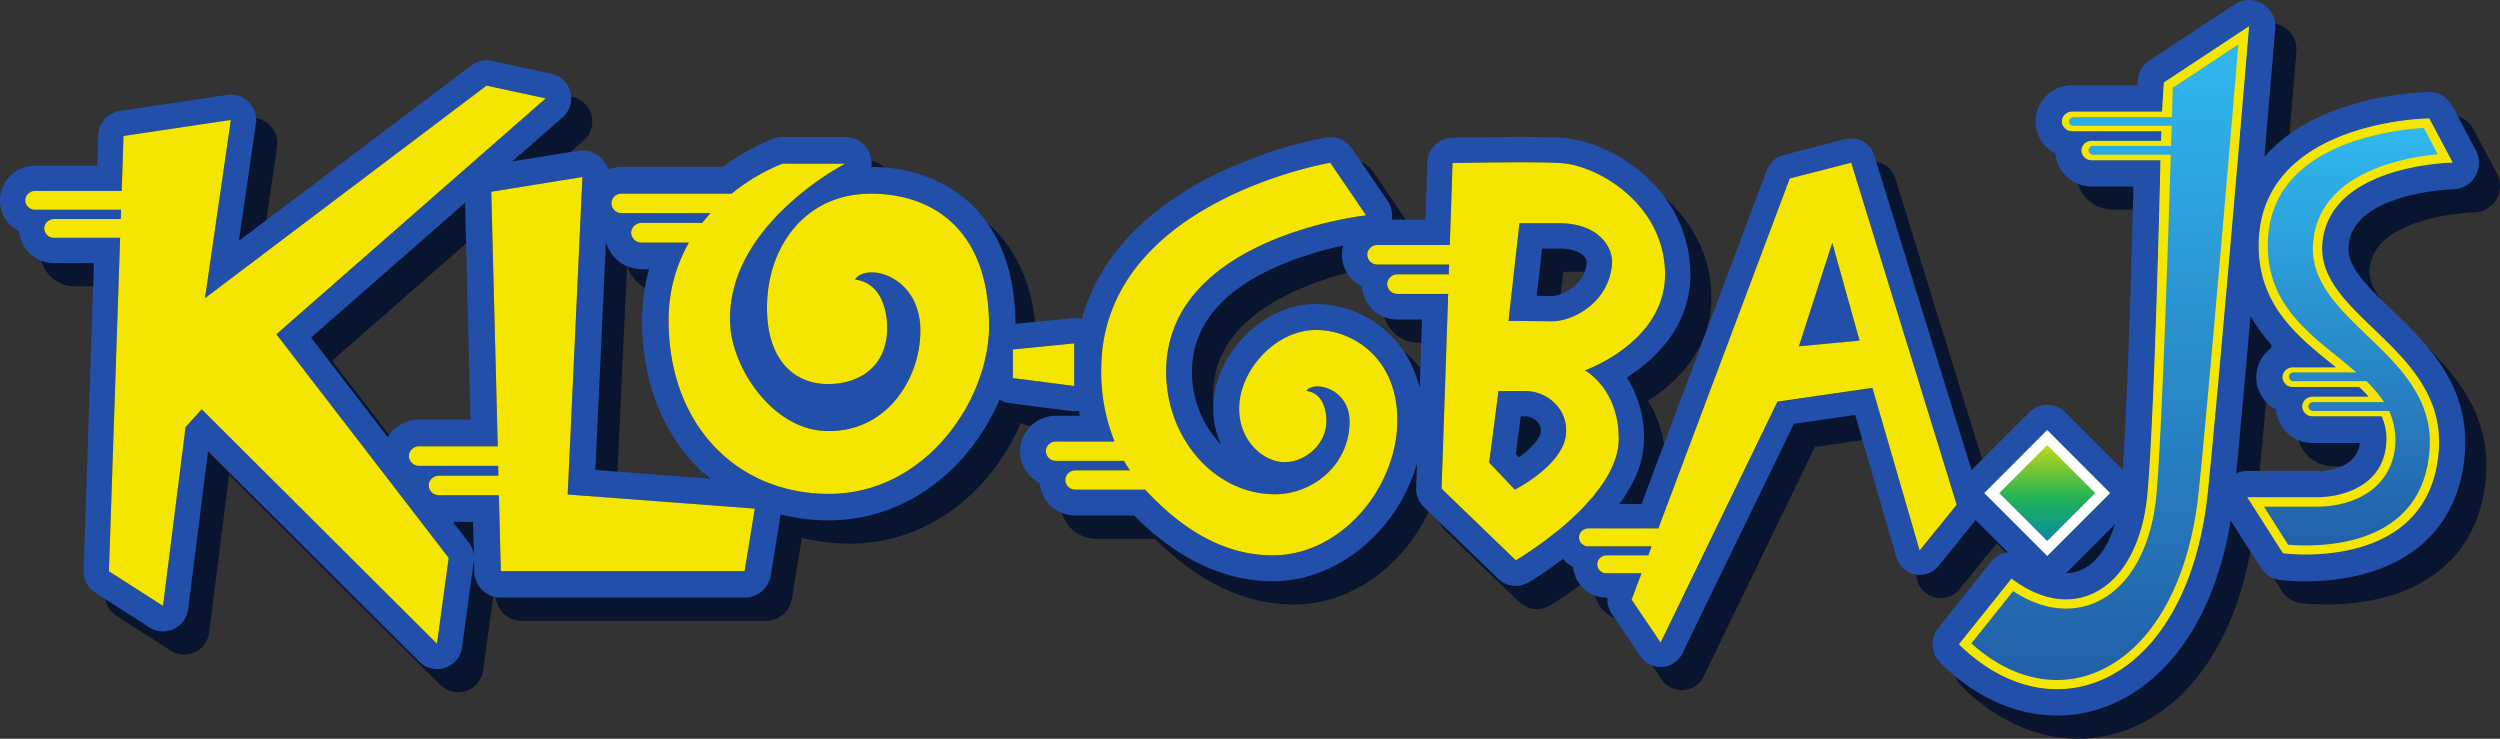 <svg xmlns="http://www.w3.org/2000/svg" xmlns:xlink="http://www.w3.org/1999/xlink" viewBox="0 0 1091.19 322.43"><rect x="0" y="0" width="1091.19" height="322.43" fill="#333333" stroke="none"/><defs><style>.cls-1{fill:#09152e;}.cls-2{fill:#214faa;}.cls-3{fill:#f4e600;}.cls-4{fill:url(#Gradiente_sem_nome_83);}.cls-5{fill:#fff;}.cls-6{fill:url(#Gradiente_sem_nome_30);}.cls-7{fill:url(#Gradiente_sem_nome_30-2);}</style><linearGradient id="Gradiente_sem_nome_83" x1="893.56" y1="187.75" x2="893.56" y2="242.67" gradientTransform="translate(413.89 -568.81) rotate(45)" gradientUnits="userSpaceOnUse"><stop offset="0" stop-color="#efe306"/><stop offset="0.54" stop-color="#21b356"/><stop offset="1" stop-color="#017cbe"/></linearGradient><linearGradient id="Gradiente_sem_nome_30" x1="1025.69" y1="51.74" x2="1025.69" y2="242.15" gradientUnits="userSpaceOnUse"><stop offset="0" stop-color="#30bbf0"/><stop offset="1" stop-color="#225ea7"/></linearGradient><linearGradient id="Gradiente_sem_nome_30-2" x1="918.36" y1="11.48" x2="918.36" y2="300.83" xlink:href="#Gradiente_sem_nome_30"/></defs><title>Klo-GBA-JS-Logo</title><g id="Camada_2" data-name="Camada 2"><g id="Logotipo_EoC" data-name="Logotipo EoC"><path class="cls-1" d="M1089.82,75.63l-10.24-19.25a11.43,11.43,0,0,0-10.07-6.08h-.12A133.45,133.45,0,0,0,1029.07,58c-12.33,4.56-22.37,10.88-29.84,18.8-.56.61-1.11,1.22-1.66,1.84,2.72-31.69,4.69-55.44,4.75-56A11.47,11.47,0,0,0,984.57,12l-37.18,24.5a11.45,11.45,0,0,0-5.14,8.83l-.13,2H913.64a16,16,0,0,0-11.06,4.41,15.62,15.62,0,0,0,3.77,25.31,15.88,15.88,0,0,0,15.89,14.46h18.17c-.66,26.29-2.43,90.2-4.67,123.69l-25.17-25.17a11.06,11.06,0,0,0-15.62,0L869.73,215.3,827.31,78a10.58,10.58,0,0,0-12.78-7.14l-26.8,6.89a10.6,10.6,0,0,0-7.29,6.55L725.7,230.15H716c7.07-9.55,10.69-18.92,10.77-28a48.75,48.75,0,0,0-7.47-27.2c1.92-1.23,3.93-2.62,5.95-4.19C739.48,159.69,747,145.57,747,129.93c0-16.51-7.17-32-20.21-43.51-10.37-9.2-24-15.37-35.56-16.13-3.77-.25-9.74-.37-18.24-.37-14,0-29.87.34-30,.34a11.06,11.06,0,0,0-10.8,10.67L631.32,106H616.66a11.32,11.32,0,0,0-1.8-8.28L599.24,74.86a11.3,11.3,0,0,0-9.34-4.93,10.75,10.75,0,0,0-1.87.16,193.7,193.7,0,0,0-53.49,18.78c-28.46,15.25-46.5,35.95-53.12,60.62a11.2,11.2,0,0,0-3.36-.53c-.36,0-.73,0-1.1.06l-24.5,2.44C452,101.22,419.85,83.14,389.56,83a11.6,11.6,0,0,0-11.48-13.07H350.73a11.55,11.55,0,0,0-3.91.68A96.25,96.25,0,0,0,324.6,83h-44a16.43,16.43,0,0,0-6,1.14,11.55,11.55,0,0,0-11.11-8.33,11.39,11.39,0,0,0-1.85.15L232.72,80.6l22-19.23a11,11,0,0,0-5-19.11l-25.84-5.54a11,11,0,0,0-9,2L113.47,115.25l7.43-51.19a11.06,11.06,0,0,0-12.57-12.51l-46.84,7a11.05,11.05,0,0,0-9.41,10.56l-.44,13.28H24.55A15.38,15.38,0,0,0,13.9,86.67,15,15,0,0,0,17.53,111,15.28,15.28,0,0,0,32.83,125H50.21L45.71,259.1a11,11,0,0,0,5.07,9.67l23.61,15.14A11,11,0,0,0,91.32,276L100,207.15l92.15,91.76a11,11,0,0,0,18.74-6.33L216,255.13a8.55,8.55,0,0,0,.08-1l.15,5.56A11.58,11.58,0,0,0,227.8,271H334.23a11.59,11.59,0,0,0,11.43-9.73L350,234.71a85.74,85.74,0,0,0,21,2.57c22.74,0,43.93-10.17,59.67-28.63a94.54,94.54,0,0,0,14.89-24.1,10.91,10.91,0,0,0,4.37,1.56l26.74,3.46a12.35,12.35,0,0,0,1.42.09,11.54,11.54,0,0,0,2-.19c.13.72.26,1.43.41,2.14H470.12A15.71,15.71,0,0,0,459.18,196a15.39,15.39,0,0,0,3.75,24.92,15.65,15.65,0,0,0,15.67,14.26h25.61c18.91,19,39.25,28.68,60.54,28.68,17.11,0,34.15-8.08,46.75-22.19a75.56,75.56,0,0,0,16.19-29.24l-.37,10.73a11.09,11.09,0,0,0,3.37,8.33l32.41,31.29a11.07,11.07,0,0,0,13.26,1.58,165.57,165.57,0,0,0,15-10.22,14.94,14.94,0,0,0,4.46,3.5A14.67,14.67,0,0,0,710.51,271h.28a10.65,10.65,0,0,0,1.79,6.83l12.68,18.74a10.62,10.62,0,0,0,8.79,4.67l.75,0a10.61,10.61,0,0,0,8.79-6l48.58-100.13,26.72-3.87,18,62.18a10.59,10.59,0,0,0,8.09,7.44,10.15,10.15,0,0,0,2.1.21,10.61,10.61,0,0,0,8.25-3.93l16.16-20,14.08,14.07a11.47,11.47,0,0,0-7.46,4.22L855.26,284.2a11.48,11.48,0,0,0,.93,15.33c15.22,15,32.83,22.9,50.91,22.9,19.31,0,37.53-9.26,51.3-26.09,12.16-14.85,20.51-35.09,24.44-59L996,258a11.43,11.43,0,0,0,8.08,5.2,88.52,88.52,0,0,0,11.42.64c10.74,0,26.47-1.56,40.38-9,17.81-9.55,27.92-26.15,29.25-48,1.76-29.08-17-47.1-32.08-61.58-10.37-10-19.31-18.55-18.8-27.34,1.41-23.88,45.24-25.18,45.69-25.19a11.41,11.41,0,0,0,9.69-5.7A11.67,11.67,0,0,0,1089.82,75.63ZM192.17,193.28a16.1,16.1,0,0,0-11.2,4.48,15.7,15.7,0,0,0-2.55,3.19l-33.47-43.46,67.22-58.88,2.38,94.67Zm21.64,53.61-6.94-9h8.81l.37,14.74A11,11,0,0,0,213.81,246.89Zm55.27-31.63,4.63-99.45a16.08,16.08,0,0,0,15.54,11.77h3.3a82,82,0,0,0-3.07,22.54c0,25.12,8,46.86,23.13,62.85a77.19,77.19,0,0,0,6.47,6.06Zm359.74-35.85c-5.75-23.84-26-36.56-45.17-36.56-11.19,0-22.17,4.86-30.9,13.67-9,9.09-14.09,20.9-14,32.4a36.27,36.27,0,0,0,3.38,15.19,45.39,45.39,0,0,1-12.65-31.74c0-19.54,12.44-35,37-45.87a148.45,148.45,0,0,1,29.06-9.22,14.92,14.92,0,0,0-.59,4.09,15.33,15.33,0,0,0,8.73,13.78,15.49,15.49,0,0,0,15.54,14.43h10.65Zm52.88,19.36c-.35,3-4.5,7.34-9.44,10.95l-1.39-1.47L673,191.85h1.9a7.49,7.49,0,0,1,5.43,2.41A5.49,5.49,0,0,1,681.7,198.77Zm5-59.45h-.06l-6.62-.08,2.32-20.62H690c4.8,0,8.68,1.25,10.63,3.42a3.8,3.8,0,0,1,1.13,2.87C700.72,135,690.53,139.32,686.66,139.32Zm352.61,64.17c-1.35,11.3-14.54,12.21-18.63,12.21H990a11.35,11.35,0,0,0-4.77,1.06c1.72-17.62,4-42.53,6.29-68.65a67.18,67.18,0,0,0,4.29,6.65,80.49,80.49,0,0,0,5.53,6.71,16.47,16.47,0,0,0-2.49,2,15.82,15.82,0,0,0,3.79,25.46,15.91,15.91,0,0,0,15.84,14.59Z"/><polygon class="cls-2" points="785.15 151.17 811.64 148.71 799.74 106.05 785.15 151.17"/><path class="cls-2" d="M677.45,140.25c9.08,0,24.4-8,26.1-24.32.93-8.94-6.9-18.47-22.75-18.47H663.21l-4.78,42.61s13.31.09,18.78.18Zm-4.37-31.75h7.72c4.8,0,8.68,1.25,10.64,3.42a3.8,3.8,0,0,1,1.12,2.87c-1,10.12-11.24,14.41-15.11,14.41h-.07l-6.61-.08Z"/><path class="cls-2" d="M683.46,189.92c1.31-11.27-8.05-19.25-17.76-19.25H654.11L650,201.89l11.14,11.8S681.9,203.34,683.46,189.92Zm-11-1.28c-.35,3-4.5,7.34-9.44,10.95l-1.39-1.47,2.14-16.39h1.9a7.47,7.47,0,0,1,5.43,2.41A5.48,5.48,0,0,1,672.49,188.64Z"/><path class="cls-2" d="M1080.62,65.51l-10.24-19.25a11.42,11.42,0,0,0-10.08-6.09h-.12a133.48,133.48,0,0,0-40.32,7.66c-12.33,4.55-22.37,10.87-29.84,18.8-.57.6-1.12,1.22-1.66,1.84,2.71-31.68,4.7-55.44,4.75-56A11.47,11.47,0,0,0,975.37,1.89l-37.18,24.5a11.48,11.48,0,0,0-5.14,8.83l-.13,2H904.43a16,16,0,0,0-11.07,4.41,15.61,15.61,0,0,0,3.78,25.31A15.88,15.88,0,0,0,913,81.42H931.2c-.66,26.29-2.42,90.2-4.66,123.69l-25.17-25.17a11,11,0,0,0-15.62,0l-25.23,25.23L818.1,67.89a10.6,10.6,0,0,0-12.78-7.14l-26.8,6.89a10.61,10.61,0,0,0-7.29,6.55L716.49,220h-9.71c7.07-9.55,10.7-18.92,10.77-28a48.79,48.79,0,0,0-7.47-27.21c1.93-1.23,3.93-2.62,5.95-4.18,14.25-11.06,21.78-25.17,21.78-40.82,0-16.5-7.18-32-20.21-43.51-10.36-9.19-24-15.37-35.56-16.13-3.77-.25-9.73-.37-18.23-.37-14,0-29.88.34-30,.35A11,11,0,0,0,623,70.81l-.85,25.08H607.45a11.31,11.31,0,0,0-1.8-8.28L590,64.73A11.31,11.31,0,0,0,578.82,60a193.62,193.62,0,0,0-53.49,18.78c-28.46,15.25-46.49,35.94-53.12,60.61a11,11,0,0,0-3.36-.53q-.55,0-1.09.05l-24.5,2.44C442.82,91.1,410.64,73,380.35,72.87A11.59,11.59,0,0,0,368.88,59.8H341.53a11.58,11.58,0,0,0-3.91.68,96.29,96.29,0,0,0-22.22,12.38h-44a16.28,16.28,0,0,0-6,1.14,11.58,11.58,0,0,0-13-8.19l-28.87,4.66,22-19.23a11,11,0,0,0-5-19.11l-25.84-5.55a11,11,0,0,0-9,2L104.27,105.12l7.43-51.19A11,11,0,0,0,99.12,41.43l-46.85,7A11,11,0,0,0,42.88,59L42.43,72.3H15.34A15.38,15.38,0,0,0,4.69,76.54a15,15,0,0,0,3.64,24.36,15.29,15.29,0,0,0,15.3,13.93H41L36.5,249a11,11,0,0,0,5.08,9.67l23.61,15.15a11,11,0,0,0,16.92-7.92L90.8,197l92.15,91.76a11,11,0,0,0,18.74-6.33L206.8,245c0-.32.07-.64.08-1l.14,5.56a11.58,11.58,0,0,0,11.58,11.29H325a11.58,11.58,0,0,0,11.43-9.72l4.32-26.58a85.75,85.75,0,0,0,21,2.57c22.74,0,43.93-10.17,59.67-28.63a94.54,94.54,0,0,0,14.88-24.1,11,11,0,0,0,4.37,1.56l26.75,3.46a11,11,0,0,0,3.45-.1c.13.72.26,1.43.41,2.14H460.91A15.72,15.72,0,0,0,450,185.86a15.39,15.39,0,0,0,3.75,24.92A15.65,15.65,0,0,0,469.39,225H495c18.9,19,39.25,28.68,60.55,28.68,17.11,0,34.15-8.09,46.75-22.19a75.52,75.52,0,0,0,16.19-29.24L618.13,213a11,11,0,0,0,3.37,8.32l32.41,31.29a11,11,0,0,0,13.26,1.59,165.81,165.81,0,0,0,15-10.22,14.8,14.8,0,0,0,4.46,3.5,14.68,14.68,0,0,0,14.7,13.38h.28a10.61,10.61,0,0,0,1.78,6.83L716,286.46a10.61,10.61,0,0,0,8.79,4.67l.76,0a10.61,10.61,0,0,0,8.79-6L783,185l26.73-3.87,18,62.18A10.61,10.61,0,0,0,846.16,247l16.17-20,14.07,14.07a11.42,11.42,0,0,0-7.45,4.21l-22.89,28.73A11.47,11.47,0,0,0,847,289.4c15.22,15,32.83,22.91,50.91,22.91,19.31,0,37.52-9.27,51.3-26.09,12.16-14.85,20.51-35.1,24.44-59l13.15,20.67a11.43,11.43,0,0,0,8.08,5.2,90.3,90.3,0,0,0,11.42.64c10.74,0,26.47-1.57,40.38-9,17.81-9.54,27.92-26.16,29.24-48,1.76-29.08-17-47.1-32.08-61.58-10.36-9.95-19.31-18.54-18.79-27.34,1.4-23.88,45.24-25.18,45.68-25.19a11.42,11.42,0,0,0,9.7-5.7A11.67,11.67,0,0,0,1080.62,65.51ZM205.35,183.15H183a16.11,16.11,0,0,0-11.21,4.48,15.61,15.61,0,0,0-2.54,3.18l-33.48-43.46L203,88.48ZM190.74,281,88,178.62l-.06.12L81,186.44l-9.85,78.05L47.54,249.35l4.89-145.55H23.62a4.2,4.2,0,0,1-4.3-4.1,4,4,0,0,1,1.26-2.9,4.37,4.37,0,0,1,3-1.2H52.7l.14-4.05H15.34a4.2,4.2,0,0,1-4.3-4.1,4,4,0,0,1,1.26-2.9,4.39,4.39,0,0,1,3-1.2H53.12l.8-24,46.85-7L89.48,130.12,212.35,37.39l25.84,5.55L120.65,145.88l57.67,74.86a16,16,0,0,0,1.11,1.44l16.42,21.32Zm13.86-44.19-6.94-9h8.81l.37,14.74A11,11,0,0,0,204.61,236.76ZM325,249.3H218.6l-.84-33.14H191.64a4.41,4.41,0,0,1-4.51-4.29,4.18,4.18,0,0,1,1.32-3,4.59,4.59,0,0,1,3.18-1.26h25.91l-.11-4.26H183a4.41,4.41,0,0,1-4.51-4.29,4.19,4.19,0,0,1,1.32-3,4.59,4.59,0,0,1,3.19-1.26h34.26L214.42,83.68l39.81-6.43-6.45,138.59L329.46,222Zm-65.15-44.17,4.63-99.45A16.08,16.08,0,0,0,280,117.46h3.29A82.05,82.05,0,0,0,280.26,140c0,25.13,8,46.86,23.13,62.86a76,76,0,0,0,6.47,6.06Zm101.9,10.43c-40,0-69.93-29.95-69.93-75.57a67.56,67.56,0,0,1,8.85-34.12H280a4.41,4.41,0,0,1-4.51-4.29,4.19,4.19,0,0,1,1.32-3A4.61,4.61,0,0,1,280,97.29H306.5c1.17-1.49,2.39-2.91,3.62-4.26H271.37a4.41,4.41,0,0,1-4.51-4.29,4.2,4.2,0,0,1,1.32-3,4.61,4.61,0,0,1,3.19-1.26h48a86.1,86.1,0,0,1,22.2-13.06h27.35s-53.17,27.38-50.15,71c1.3,18.75,18.54,44.85,41.51,45.68l1.55,0c25.52,0,39.89-23.07,39.89-43.82,0-17.67-12.61-25.42-21.28-25.42-3.24,0-5.92,1.08-7.21,3.12,11.21,1.44,14,13,14,21.17,0,16.34-11.58,24.44-25.87,24.44s-26.37-10-26.58-32.66c-.25-27.11,16.6-50.42,45.21-50.42,25.51,0,51.74,14.26,51.74,57.88C431.7,174.48,404.15,215.57,361.77,215.57Zm107.08-47.09L442.11,165v-9.9c.16-.88.3-1.76.43-2.64l26.32-2.62Zm524.61,10.3a15.9,15.9,0,0,0,15.84,14.58h20.75c-1.35,11.3-14.54,12.21-18.63,12.21h-30.6a11.32,11.32,0,0,0-4.77,1.06c1.72-17.62,4-42.53,6.28-68.65a67.77,67.77,0,0,0,4.3,6.64,79.59,79.59,0,0,0,5.53,6.72,15.83,15.83,0,0,0,1.3,27.44ZM555.55,242.4c-21.91,0-40.26-12-55.72-28.68H469.39a4.3,4.3,0,0,1-4.4-4.19,4.09,4.09,0,0,1,1.29-3,4.5,4.5,0,0,1,3.12-1.23h23.79q-1.36-2-2.59-4.15H460.91a4.3,4.3,0,0,1-4.4-4.19,4.09,4.09,0,0,1,1.29-3,4.48,4.48,0,0,1,3.11-1.23h25.56a81.88,81.88,0,0,1-5.82-31.27c0-73.62,100-90.41,100-90.41L596.31,94S509,103.37,509,162.25c0,29,21.12,53.48,47.46,53.48h.75c15.52-.27,31.59-12.39,31.86-31.32.16-11-8.28-15.73-14-15.73-2.17,0-4,.68-4.77,2,7,.9,8.72,8.1,8.72,13.18,0,10.17-9.39,17.94-18.28,17.94s-19.68-8.92-19.81-23.05c-.16-16.88,15.78-34.66,33.58-34.66,15.88,0,35.47,12.15,35.47,39.3C609.92,213,585.23,242.4,555.55,242.4Zm18.9-109.68c-11.2,0-22.17,4.85-30.91,13.67-9,9.08-14.09,20.89-14,32.4A36.48,36.48,0,0,0,532.94,194a45.41,45.41,0,0,1-12.65-31.74c0-19.54,12.43-35,36.95-45.87a148.9,148.9,0,0,1,29.06-9.22,15.07,15.07,0,0,0-.58,4.09A15.35,15.35,0,0,0,594.43,125,15.49,15.49,0,0,0,610,139.46h10.66l-1,29.83C613.86,145.44,593.65,132.73,574.45,132.73Zm87.13,112L629.17,213.4l2.89-85H610a4.42,4.42,0,0,1-4.52-4.3,4.19,4.19,0,0,1,1.32-3,4.6,4.6,0,0,1,3.2-1.26h22.38l.15-4.26H601.28a4.42,4.42,0,0,1-4.52-4.3,4.18,4.18,0,0,1,1.32-3,4.6,4.6,0,0,1,3.2-1.26h31.51L634,71.19s15.78-.34,29.8-.34c7,0,13.58.09,17.51.34,16.6,1.08,45.44,18.36,45.44,48.62,0,29.61-35,42-35,42s14.95,8,14.76,30.14c-.09,9.89-6.32,19.72-14.11,28.16a14.72,14.72,0,0,0-9.31,4.06,14.5,14.5,0,0,0-4.33,8.5A160.21,160.21,0,0,1,661.57,244.69Zm176.34-4.32-20.62-71-41.43,6-51,105.19-12.68-18.74,4.32-11.5H701.3a4,4,0,0,1-4.13-3.93,3.85,3.85,0,0,1,1.21-2.78,4.22,4.22,0,0,1,2.92-1.15h18.12l1.46-3.9H693.35a4.22,4.22,0,0,1-3-1.19l.86-.75q3.37-3,6.31-5.93h26.28L781.17,77.91,808,71l46.14,149.33Zm55.65-52.62L921,215.21l-27.46,27.46L866.1,215.21Zm29.57,41c-4.05,13.32-11.78,21.36-21.38,21.38Zm-25.24,72.12c-14.49,0-29.48-6.43-42.86-19.61l22.89-28.73c8.09,6.16,16.23,9.09,23.79,9.09,18.21,0,33-17,35.59-46.66,3.25-37.68,5.65-145,5.65-145H913a4.37,4.37,0,0,1-4.46-4.25,4.13,4.13,0,0,1,1.31-3A4.54,4.54,0,0,1,913,61.43h30.2l.14-4.21H904.43A4.37,4.37,0,0,1,900,53a4.14,4.14,0,0,1,1.31-3,4.56,4.56,0,0,1,3.16-1.24h39.23L944.5,36l37.18-24.5s-12.76,152.65-18,203.44C957.91,271.12,929.05,300.83,897.89,300.83ZM1013.61,107c-1.82,31,53.52,45.25,50.88,88.9-2.49,41.14-39.93,46.21-58.21,46.21a80.2,80.2,0,0,1-9.88-.54l-15.57-24.47h30.61c9.46,0,28.89-3.91,30.12-23.94a23.82,23.82,0,0,0-2.06-11.39h-30.18a4.37,4.37,0,0,1-4.45-4.29,4.2,4.2,0,0,1,1.31-3,4.5,4.5,0,0,1,3.15-1.26h24.51c-1.26-1.45-2.64-2.86-4.1-4.25h-29a4.37,4.37,0,0,1-4.46-4.29,4.19,4.19,0,0,1,1.31-3,4.51,4.51,0,0,1,3.15-1.26h18.92c-16-12.89-34.72-27-33.75-55.19,1.83-52.74,74.39-53.48,74.39-53.48L1070.54,71S1015.68,71.78,1013.61,107Z"/><path class="cls-3" d="M329.46,222,325,249.3H218.6l-.84-33.14H191.64a4.41,4.41,0,0,1-4.51-4.29,4.18,4.18,0,0,1,1.32-3,4.59,4.59,0,0,1,3.18-1.26h25.91l-.11-4.26H183a4.41,4.41,0,0,1-4.51-4.29,4.19,4.19,0,0,1,1.32-3,4.59,4.59,0,0,1,3.19-1.26h34.26L214.42,83.68l39.81-6.43-6.45,138.59Z"/><path class="cls-3" d="M808,71l-26.8,6.89L723.84,230.64H693.35a4.2,4.2,0,0,0-2.92,1.15,3.83,3.83,0,0,0-1.21,2.78,4,4,0,0,0,4.13,3.93h27.53l-1.46,3.9H701.3a4.22,4.22,0,0,0-2.92,1.15,3.85,3.85,0,0,0-1.21,2.78,4,4,0,0,0,4.13,3.93h15.17l-4.32,11.5,12.68,18.74,51-105.19,41.43-6,20.62,71,16.2-20Zm-22.82,80.15L799.74,106l11.9,42.66Z"/><path class="cls-3" d="M431.7,142.33c0,32.14-27.55,73.24-69.93,73.24-40,0-69.93-29.95-69.93-75.57a67.56,67.56,0,0,1,8.85-34.12H280a4.41,4.41,0,0,1-4.51-4.29,4.19,4.19,0,0,1,1.32-3A4.61,4.61,0,0,1,280,97.29H306.5c1.17-1.49,2.39-2.91,3.62-4.26H271.37a4.41,4.41,0,0,1-4.51-4.29,4.2,4.2,0,0,1,1.32-3,4.61,4.61,0,0,1,3.19-1.25h48a86.1,86.1,0,0,1,22.2-13.06h27.35s-53.17,27.38-50.15,71c1.3,18.75,18.54,44.85,41.51,45.68,26.49,1,41.44-22.63,41.44-43.8,0-24.26-23.77-29.83-28.49-22.3,11.21,1.44,14,13,14,21.17,0,16.34-11.58,24.44-25.87,24.44s-26.37-10-26.58-32.66c-.25-27.11,16.6-50.42,45.21-50.42C405.47,84.45,431.7,98.71,431.7,142.33Z"/><path class="cls-3" d="M120.65,145.88l75.2,97.62L190.74,281,88,178.62l-.06.12L81,186.44l-9.85,78.05L47.54,249.35l4.89-145.55H23.62a4.2,4.2,0,0,1-4.3-4.1,4,4,0,0,1,1.26-2.9,4.37,4.37,0,0,1,3-1.2H52.7l.14-4.05H15.34a4.2,4.2,0,0,1-4.3-4.1,4,4,0,0,1,1.26-2.9,4.39,4.39,0,0,1,3-1.2H53.12l.8-24,46.85-7L89.48,130.12,212.35,37.39l25.84,5.55Z"/><path class="cls-3" d="M609.92,183.34c0,29.65-24.69,59.06-54.37,59.06-21.91,0-40.26-12-55.72-28.68H469.39a4.3,4.3,0,0,1-4.4-4.19,4.09,4.09,0,0,1,1.29-3,4.5,4.5,0,0,1,3.12-1.23h23.79q-1.36-2-2.59-4.15H460.91a4.3,4.3,0,0,1-4.4-4.19,4.09,4.09,0,0,1,1.29-3,4.48,4.48,0,0,1,3.11-1.23h25.56a81.88,81.88,0,0,1-5.82-31.27c0-73.62,100-90.41,100-90.41L596.31,94S509,103.37,509,162.25c0,29.23,21.52,53.94,48.2,53.47,15.52-.27,31.59-12.39,31.86-31.32.22-15.1-15.87-18.45-18.81-13.77,7,.9,8.72,8.1,8.72,13.18,0,10.17-9.39,17.94-18.28,17.94s-19.68-8.92-19.81-23.05c-.16-16.88,15.78-34.66,33.58-34.66C590.33,144,609.92,156.18,609.92,183.34Z"/><path class="cls-3" d="M726.76,119.8c0-30.26-28.84-47.53-45.44-48.62-11.8-.77-47.31,0-47.31,0l-1.22,35.75H601.28a4.6,4.6,0,0,0-3.2,1.26,4.18,4.18,0,0,0-1.32,3,4.42,4.42,0,0,0,4.52,4.3H632.5l-.15,4.26H610a4.6,4.6,0,0,0-3.2,1.26,4.19,4.19,0,0,0-1.32,3,4.42,4.42,0,0,0,4.52,4.3h22.09l-2.89,85,32.41,31.29s44.7-26.18,44.93-52.78c.19-22.15-14.76-30.14-14.76-30.14S726.76,149.41,726.76,119.8Zm-43.3,70.12c-1.56,13.42-22.29,23.77-22.29,23.77L650,201.89l4.07-31.22s8,0,11.44,0C675.31,170.58,684.79,178.59,683.46,189.92Zm20.09-74c-1.71,16.51-17.29,24.46-26.34,24.32-5.48-.09-18.78-.18-18.78-.18l4.78-42.61H680.8C696.66,97.45,704.48,107,703.55,115.92Z"/><polygon class="cls-3" points="442.11 152.52 468.86 149.86 468.86 168.48 442.11 165.03 442.11 152.52"/><rect class="cls-4" x="874.14" y="195.79" width="38.83" height="38.83" transform="translate(109.54 694.87) rotate(-45)"/><path class="cls-5" d="M893.56,194.26l20.95,20.95-20.95,20.95-20.95-20.95,20.95-20.95m0-6.51L866.1,215.21l27.46,27.46L921,215.21l-27.46-27.46Z"/><path class="cls-6" d="M1013.61,107c-1.82,31,53.52,45.25,50.88,88.9-3.31,54.57-68.09,45.67-68.09,45.67l-15.57-24.47h30.61c9.46,0,28.89-3.91,30.12-23.94a23.83,23.83,0,0,0-2.06-11.39h-30.18a4.37,4.37,0,0,1-4.45-4.29,4.2,4.2,0,0,1,1.31-3,4.5,4.5,0,0,1,3.15-1.26h24.51c-1.26-1.45-2.64-2.86-4.1-4.25h-29a4.37,4.37,0,0,1-4.46-4.29,4.19,4.19,0,0,1,1.31-3,4.51,4.51,0,0,1,3.15-1.26h18.92c-16-12.88-34.72-27-33.75-55.19,1.83-52.74,74.39-53.48,74.39-53.48L1070.54,71S1015.68,71.78,1013.61,107Z"/><path class="cls-3" d="M1013.61,107c2.07-35.26,56.93-36.06,56.93-36.06l-10.23-19.26s-72.57.74-74.4,53.49c-1,28.15,17.76,42.3,33.75,55.19h-18.92a4.49,4.49,0,0,0-3.15,1.25,4.2,4.2,0,0,0-1.31,3,4.38,4.38,0,0,0,4.46,4.29h29q2.2,2.08,4.11,4.25h-24.51a4.58,4.58,0,0,0-3.15,1.25,4.22,4.22,0,0,0-1.3,3,4.37,4.37,0,0,0,4.45,4.29h30.18a23.77,23.77,0,0,1,2.06,11.39c-1.23,20-20.65,23.92-30.12,23.94h-30.6l15.57,24.48a79.87,79.87,0,0,0,9.88.54c18.26,0,55.71-5.06,58.21-46.2C1067.13,152.29,1011.78,138,1013.61,107Zm46.87,88.65c-2.23,36.91-34.92,42.41-54.2,42.41-3.28,0-5.93-.18-7.56-.31l-10.56-16.61h23.28c15,0,32.85-7.29,34.11-27.73a32.71,32.71,0,0,0-2.42-13.32c-.08-.23-.19-.47-.29-.73h-33.27a2,2,0,0,1-2-1.92,1.84,1.84,0,0,1,.57-1.35,2,2,0,0,1,1.42-.57h31.05a62.6,62.6,0,0,0-7.72-9.16h-31.85a2,2,0,0,1-2-1.9,1.88,1.88,0,0,1,.59-1.36,2,2,0,0,1,1.4-.55h27.47l-6.38-5.36-1.46-1.17c-15.57-12.51-31.65-25.44-30.79-50.71.69-20,12.5-34.41,35.08-42.79a119.41,119.41,0,0,1,33-6.68L1064,67.33c-15.34,1.46-52.6,8.22-54.44,39.48-.93,16,11,27.47,23.58,39.58C1047.25,159.9,1061.8,173.88,1060.48,195.7Z"/><path class="cls-7" d="M981.68,11.48,944.5,36l-.83,12.74H904.43A4.56,4.56,0,0,0,901.28,50,4.14,4.14,0,0,0,900,53a4.37,4.37,0,0,0,4.46,4.25h38.94l-.14,4.21H913a4.54,4.54,0,0,0-3.16,1.25,4.13,4.13,0,0,0-1.31,3A4.37,4.37,0,0,0,913,69.94H943s-2.4,107.3-5.65,145c-3.63,42-31.81,58.57-59.38,37.57L855,281.23c42.18,41.53,100.2,16,108.67-66.31C968.92,164.13,981.68,11.48,981.68,11.48Z"/><path class="cls-3" d="M944.5,36l-.84,12.75H904.44a4.58,4.58,0,0,0-3.16,1.23A4.13,4.13,0,0,0,900,53a4.37,4.37,0,0,0,4.47,4.26h38.94l-.15,4.22H913a4.53,4.53,0,0,0-3.16,1.25,4.11,4.11,0,0,0-1.31,3A4.37,4.37,0,0,0,913,69.94H943s-2.4,107.3-5.65,145c-2.56,29.67-17.38,46.67-35.59,46.67-7.55,0-15.69-2.93-23.78-9.09L855,281.22c13.39,13.18,28.37,19.6,42.86,19.6,31.16,0,60-29.71,65.8-85.91,5.24-50.79,18-203.44,18-203.44ZM959.7,214.5c-2.65,25.76-10.43,47.16-22.5,61.9-10.78,13.16-24.75,20.41-39.31,20.41-12.95,0-25.82-5.5-37.43-16L878.69,258c7.57,5,15.45,7.63,23,7.63,21.41,0,37-19.76,39.6-50.33,2.29-26.55,4.9-104.74,6.21-147.79H913.6a2,2,0,0,1-2-1.9,1.87,1.87,0,0,1,.58-1.35,2.08,2.08,0,0,1,1.42-.55h34c.09-3.29.21-6,.3-8.77H905.08a2,2,0,0,1-2-1.9,1.85,1.85,0,0,1,.59-1.34,2,2,0,0,1,1.41-.56H948c.24-7.87.35-12.87.35-12.87L977,19.38C974.26,51.83,964.16,171.12,959.7,214.5Z"/></g></g></svg>